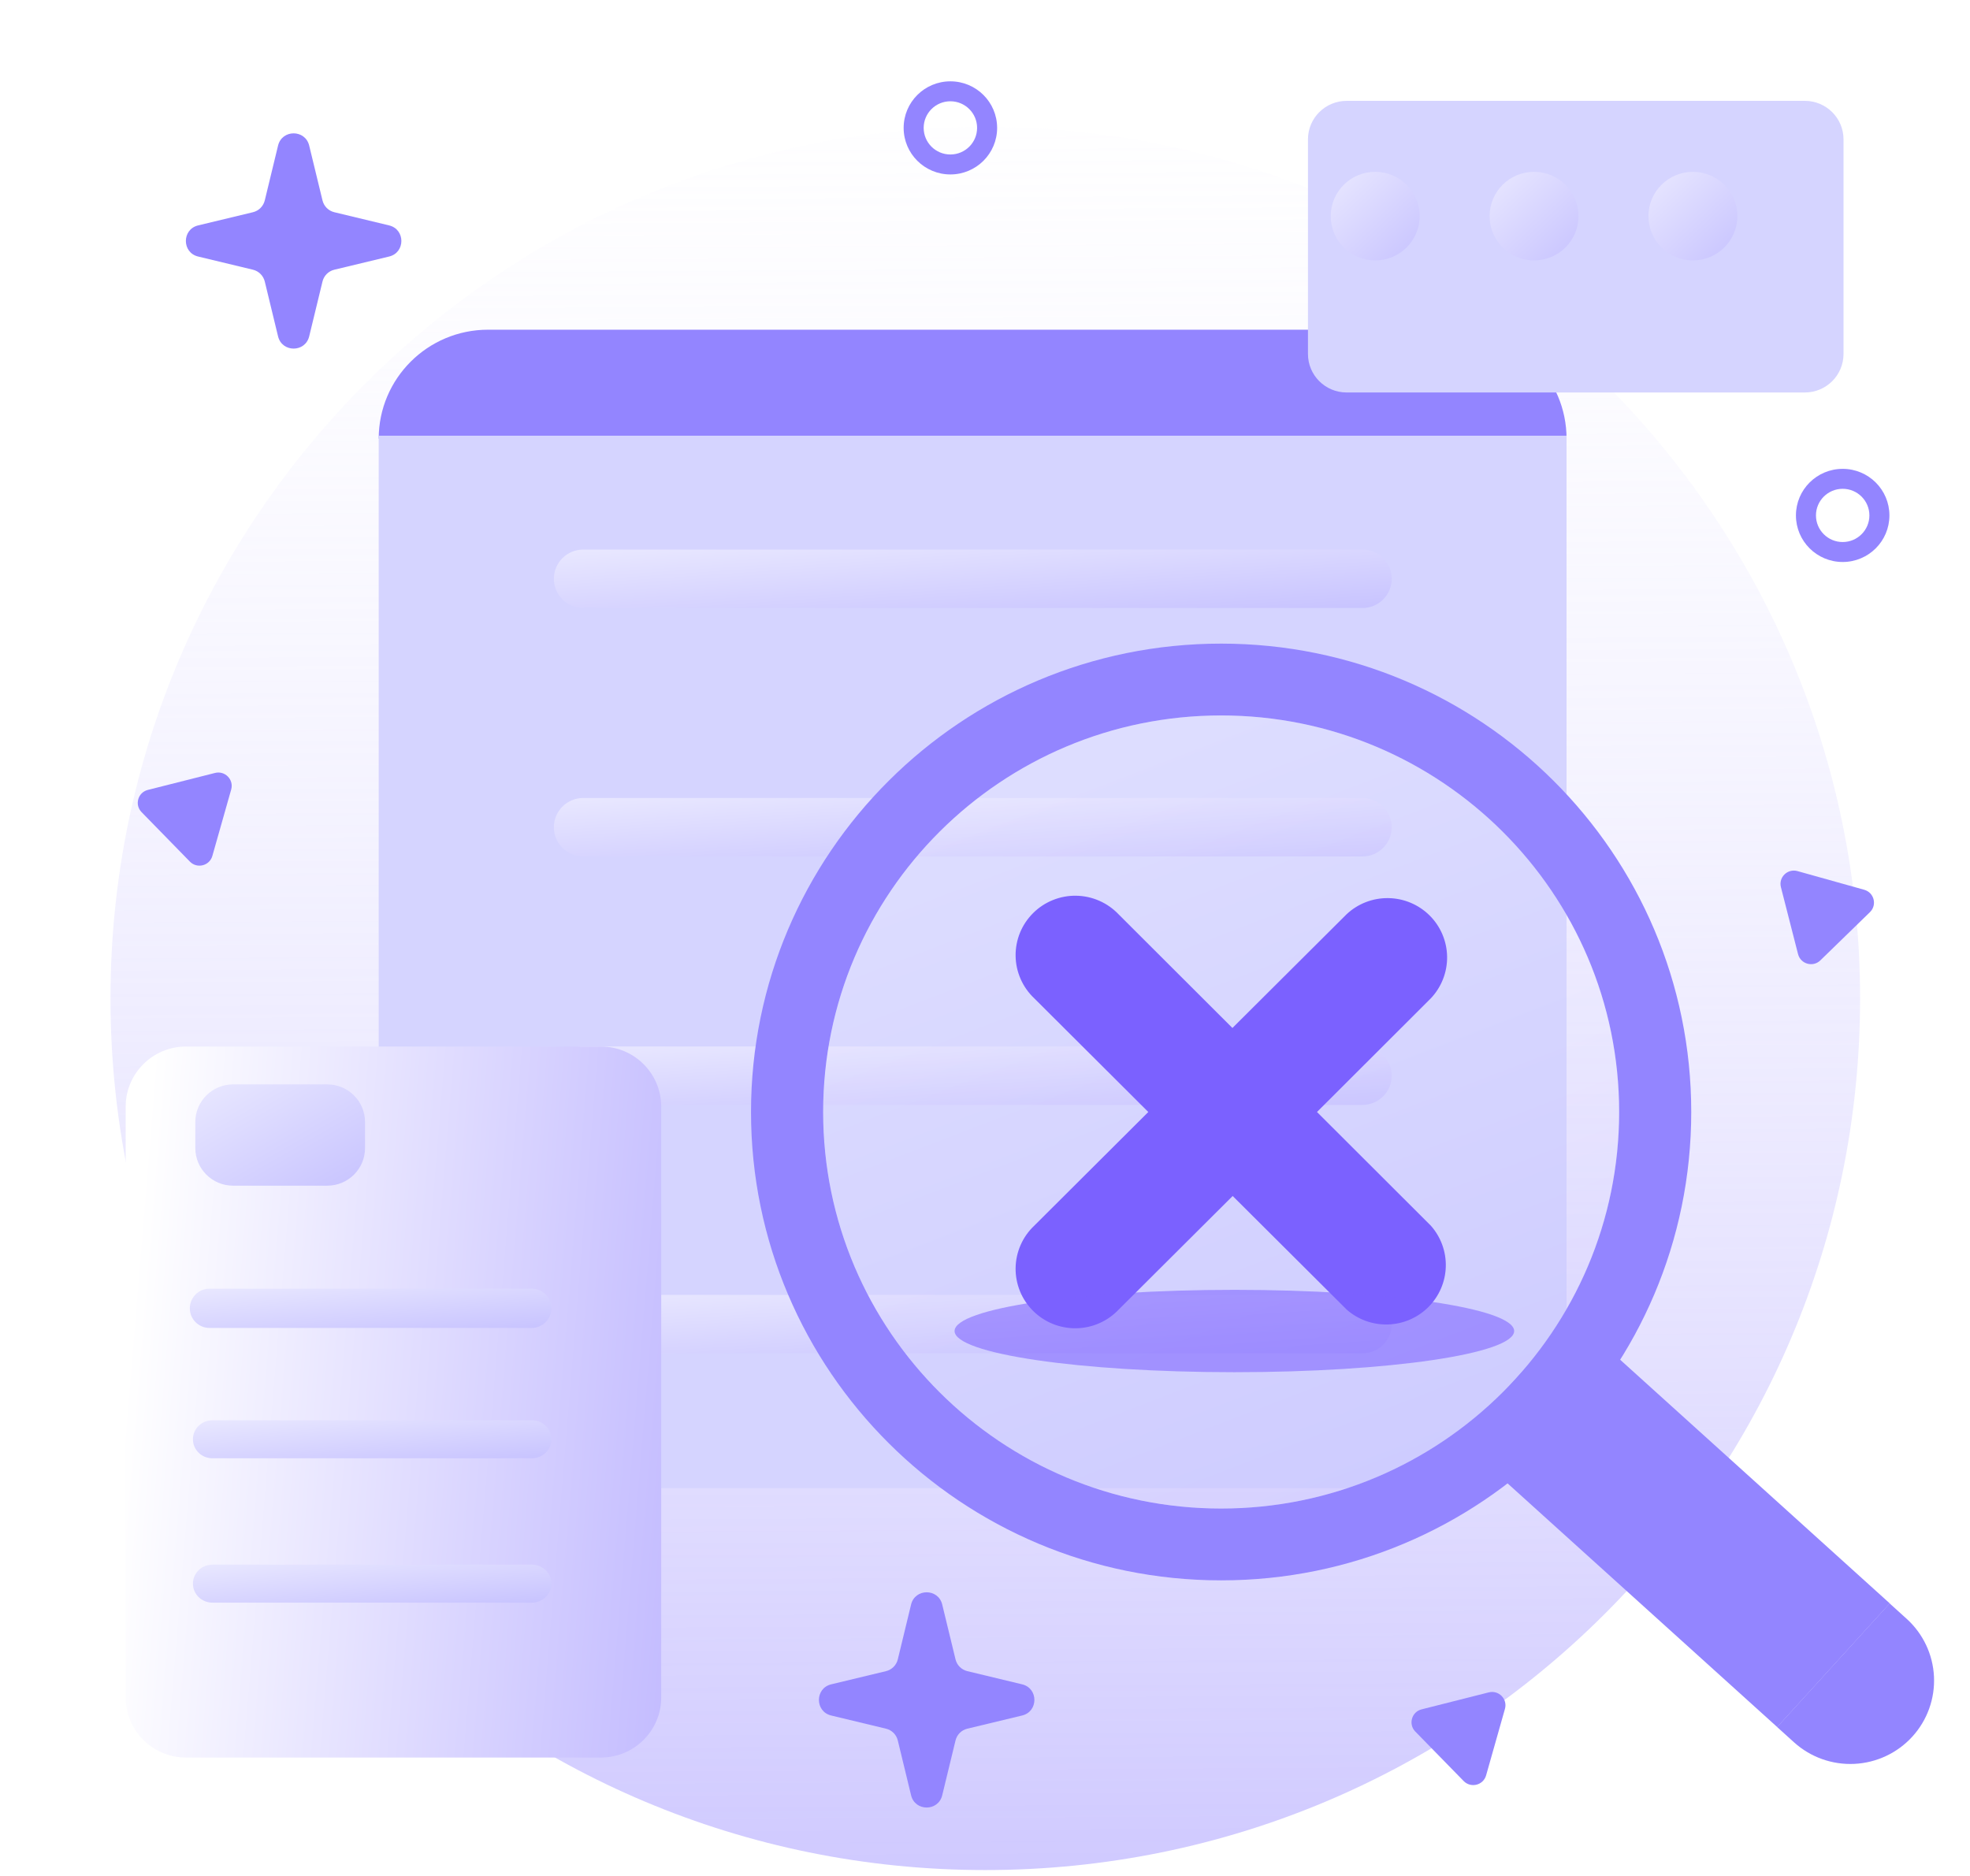 <svg
  width="84"
  height="80"
  viewBox="0 0 84 80"
  fill="none"
  xmlns="http://www.w3.org/2000/svg"
>
  <path
    d="M42.012 79.748C62.613 79.748 79.313 63.107 79.313 42.58C79.313 22.053 62.613 5.412 42.012 5.412C21.411 5.412 4.711 22.053 4.711 42.58C4.711 63.107 21.411 79.748 42.012 79.748Z"
    fill="url(#paint0_linear_29765_371533)"
  />
  <path
    d="M62.134 14.06H20.812C18.236 14.06 16.148 16.141 16.148 18.707H66.797C66.797 16.141 64.71 14.06 62.134 14.06Z"
    fill="#9385FF"
  />
  <path
    d="M16.148 18.581H66.797V57.019C66.797 58.727 66.116 60.366 64.903 61.575C63.691 62.783 62.046 63.462 60.331 63.462H22.615C20.9 63.462 19.255 62.783 18.043 61.575C16.83 60.366 16.148 58.727 16.148 57.019V18.581Z"
    fill="#D5D4FF"
  />
  <path
    d="M58.09 23.436H24.87C24.178 23.436 23.617 23.994 23.617 24.682C23.617 25.371 24.178 25.929 24.87 25.929H58.09C58.782 25.929 59.343 25.371 59.343 24.682C59.343 23.994 58.782 23.436 58.09 23.436Z"
    fill="url(#paint1_linear_29765_371533)"
  />
  <path
    d="M58.09 34.03H24.87C24.178 34.03 23.617 34.589 23.617 35.277C23.617 35.966 24.178 36.524 24.87 36.524H58.09C58.782 36.524 59.343 35.966 59.343 35.277C59.343 34.589 58.782 34.03 58.09 34.03Z"
    fill="url(#paint2_linear_29765_371533)"
  />
  <path
    d="M58.09 44.626H24.87C24.178 44.626 23.617 45.184 23.617 45.872C23.617 46.561 24.178 47.119 24.87 47.119H58.09C58.782 47.119 59.343 46.561 59.343 45.872C59.343 45.184 58.782 44.626 58.09 44.626Z"
    fill="url(#paint3_linear_29765_371533)"
  />
  <path
    d="M58.09 55.22H24.87C24.178 55.22 23.617 55.778 23.617 56.467C23.617 57.155 24.178 57.713 24.87 57.713H58.09C58.782 57.713 59.343 57.155 59.343 56.467C59.343 55.778 58.782 55.22 58.09 55.22Z"
    fill="url(#paint4_linear_29765_371533)"
  />
  <g filter="url(#filter0_d_29765_371533)">
    <path
      d="M24.645 42.353H6.956C5.535 42.353 4.383 43.501 4.383 44.917V70.111C4.383 71.527 5.535 72.674 6.956 72.674H24.645C26.066 72.674 27.218 71.527 27.218 70.111V44.917C27.218 43.501 26.066 42.353 24.645 42.353Z"
      fill="url(#paint5_linear_29765_371533)"
    />
  </g>
  <g filter="url(#filter1_d_29765_371533)">
    <path
      d="M75.007 3H55.469C54.558 3 53.82 3.735 53.82 4.643V13.793C53.82 14.701 54.558 15.436 55.469 15.436H75.007C75.918 15.436 76.656 14.701 76.656 13.793V4.643C76.656 3.735 75.918 3 75.007 3Z"
      fill="#D5D4FF"
    />
  </g>
  <path
    d="M22.673 54.956H8.932C8.469 54.956 8.094 55.33 8.094 55.791V55.794C8.094 56.255 8.469 56.629 8.932 56.629H22.673C23.136 56.629 23.511 56.255 23.511 55.794V55.791C23.511 55.33 23.136 54.956 22.673 54.956Z"
    fill="url(#paint6_linear_29765_371533)"
  />
  <path
    d="M22.68 66.724H9.057C8.598 66.724 8.227 67.086 8.227 67.533V67.535C8.227 67.982 8.598 68.344 9.057 68.344H22.68C23.139 68.344 23.511 67.982 23.511 67.535V67.533C23.511 67.086 23.139 66.724 22.68 66.724Z"
    fill="url(#paint7_linear_29765_371533)"
  />
  <path
    d="M22.68 60.567H9.057C8.598 60.567 8.227 60.929 8.227 61.376V61.379C8.227 61.825 8.598 62.188 9.057 62.188H22.68C23.139 62.188 23.511 61.825 23.511 61.379V61.376C23.511 60.929 23.139 60.567 22.68 60.567Z"
    fill="url(#paint8_linear_29765_371533)"
  />
  <path
    d="M13.954 46.243H9.939C9.049 46.243 8.328 46.962 8.328 47.848V48.958C8.328 49.845 9.049 50.563 9.939 50.563H13.954C14.844 50.563 15.565 49.845 15.565 48.958V47.848C15.565 46.962 14.844 46.243 13.954 46.243Z"
    fill="url(#paint9_linear_29765_371533)"
  />
  <path
    d="M58.638 11.105C59.684 11.105 60.533 10.26 60.533 9.217C60.533 8.174 59.684 7.328 58.638 7.328C57.591 7.328 56.742 8.174 56.742 9.217C56.742 10.26 57.591 11.105 58.638 11.105Z"
    fill="url(#paint10_linear_29765_371533)"
  />
  <path
    d="M65.411 11.105C66.458 11.105 67.306 10.26 67.306 9.217C67.306 8.174 66.458 7.328 65.411 7.328C64.364 7.328 63.516 8.174 63.516 9.217C63.516 10.26 64.364 11.105 65.411 11.105Z"
    fill="url(#paint11_linear_29765_371533)"
  />
  <path
    d="M72.184 11.105C73.231 11.105 74.08 10.26 74.08 9.217C74.08 8.174 73.231 7.328 72.184 7.328C71.138 7.328 70.289 8.174 70.289 9.217C70.289 10.26 71.138 11.105 72.184 11.105Z"
    fill="url(#paint12_linear_29765_371533)"
  />
  <path
    d="M67.05 56.148L62.25 61.421L75.78 73.65L80.58 68.377L67.05 56.148Z"
    fill="#9385FF"
  />
  <path
    fill-rule="evenodd"
    clip-rule="evenodd"
    d="M72.114 47.421C72.114 58.452 63.14 67.394 52.069 67.394C40.998 67.394 32.023 58.452 32.023 47.421C32.023 36.389 40.998 27.447 52.069 27.447C63.14 27.447 72.114 36.389 72.114 47.421ZM69.039 47.42C69.039 56.76 61.441 64.331 52.068 64.331C42.696 64.331 35.098 56.76 35.098 47.42C35.098 38.081 42.696 30.51 52.068 30.51C61.441 30.51 69.039 38.081 69.039 47.42Z"
    fill="#9385FF"
  />
  <g filter="url(#filter2_b_29765_371533)">
    <path
      d="M52.072 64.331C61.445 64.331 69.043 56.76 69.043 47.421C69.043 38.082 61.445 30.511 52.072 30.511C42.7 30.511 35.102 38.082 35.102 47.421C35.102 56.76 42.7 64.331 52.072 64.331Z"
      fill="url(#paint13_linear_29765_371533)"
      fill-opacity="0.2"
    />
  </g>
  <path
    d="M56.156 47.421L61.01 42.574C61.464 42.094 61.713 41.457 61.704 40.798C61.695 40.138 61.428 39.508 60.959 39.041C60.491 38.575 59.859 38.309 59.197 38.3C58.535 38.29 57.895 38.538 57.414 38.992L52.55 43.838L47.697 38.992C47.463 38.745 47.182 38.548 46.871 38.412C46.56 38.276 46.224 38.203 45.884 38.198C45.544 38.193 45.206 38.256 44.891 38.384C44.576 38.511 44.29 38.7 44.05 38.94C43.809 39.18 43.619 39.465 43.491 39.779C43.364 40.093 43.3 40.429 43.305 40.768C43.31 41.107 43.383 41.441 43.52 41.751C43.656 42.062 43.854 42.341 44.101 42.574L48.963 47.421L44.101 52.268C43.854 52.501 43.656 52.78 43.52 53.09C43.383 53.401 43.31 53.735 43.305 54.074C43.3 54.413 43.364 54.749 43.491 55.063C43.619 55.377 43.809 55.662 44.05 55.902C44.29 56.141 44.576 56.33 44.891 56.458C45.206 56.585 45.544 56.648 45.884 56.644C46.224 56.639 46.56 56.566 46.871 56.43C47.182 56.294 47.463 56.096 47.697 55.85L52.561 51.003L57.425 55.85C57.911 56.277 58.541 56.502 59.188 56.481C59.836 56.461 60.45 56.195 60.907 55.738C61.364 55.281 61.629 54.668 61.648 54.023C61.667 53.378 61.439 52.751 61.01 52.268L56.156 47.421Z"
    fill="#7B61FF"
  />
  <g filter="url(#filter3_f_29765_371533)">
    <ellipse
      cx="52.633"
      cy="56.761"
      rx="11.93"
      ry="1.756"
      fill="#7B61FF"
      fill-opacity="0.56"
    />
  </g>
  <path
    d="M38.848 68.425C39.017 67.729 40.008 67.729 40.176 68.425L40.743 70.763C40.803 71.012 40.998 71.206 41.247 71.266L43.583 71.828C44.281 71.996 44.281 72.989 43.583 73.157L41.247 73.719C40.998 73.778 40.803 73.973 40.743 74.222L40.176 76.559C40.008 77.256 39.017 77.256 38.848 76.559L38.282 74.222C38.222 73.973 38.027 73.778 37.778 73.719L35.441 73.157C34.744 72.989 34.744 71.996 35.441 71.828L37.778 71.266C38.027 71.206 38.222 71.012 38.282 70.763L38.848 68.425Z"
    fill="#9385FF"
  />
  <path
    d="M11.856 6.209C12.025 5.512 13.015 5.512 13.184 6.209L13.751 8.546C13.811 8.795 14.005 8.99 14.255 9.05L16.591 9.612C17.289 9.78 17.289 10.773 16.591 10.94L14.255 11.502C14.005 11.562 13.811 11.757 13.751 12.006L13.184 14.343C13.015 15.04 12.025 15.04 11.856 14.343L11.29 12.006C11.229 11.757 11.035 11.562 10.786 11.502L8.449 10.94C7.751 10.773 7.751 9.78 8.449 9.612L10.786 9.05C11.035 8.99 11.229 8.795 11.29 8.546L11.856 6.209Z"
    fill="#9385FF"
  />
  <path
    fill-rule="evenodd"
    clip-rule="evenodd"
    d="M40.524 6.588C41.153 6.588 41.663 6.08 41.663 5.454C41.663 4.827 41.153 4.319 40.524 4.319C39.895 4.319 39.385 4.827 39.385 5.454C39.385 6.08 39.895 6.588 40.524 6.588ZM40.524 7.439C41.625 7.439 42.517 6.55 42.517 5.454C42.517 4.357 41.625 3.468 40.524 3.468C39.423 3.468 38.531 4.357 38.531 5.454C38.531 6.55 39.423 7.439 40.524 7.439Z"
    fill="#9385FF"
  />
  <path
    d="M75.938 37.835C75.829 37.411 76.222 37.029 76.645 37.148L79.49 37.944C79.912 38.063 80.048 38.593 79.734 38.898L77.619 40.955C77.305 41.261 76.776 41.112 76.668 40.688L75.938 37.835Z"
    fill="#9385FF"
  />
  <path
    d="M9.169 32.962C9.594 32.855 9.977 33.247 9.858 33.668L9.055 36.501C8.935 36.922 8.403 37.057 8.097 36.743L6.036 34.633C5.73 34.32 5.879 33.794 6.304 33.686L9.169 32.962Z"
    fill="#9385FF"
  />
  <path
    d="M63.481 72.171C63.907 72.064 64.29 72.456 64.17 72.877L63.367 75.71C63.248 76.131 62.716 76.266 62.41 75.952L60.348 73.842C60.042 73.529 60.191 73.002 60.617 72.895L63.481 72.171Z"
    fill="#9385FF"
  />
  <path
    fill-rule="evenodd"
    clip-rule="evenodd"
    d="M78.571 23.115C79.2 23.115 79.71 22.607 79.71 21.98C79.71 21.353 79.2 20.845 78.571 20.845C77.942 20.845 77.432 21.353 77.432 21.98C77.432 22.607 77.942 23.115 78.571 23.115ZM78.571 23.966C79.672 23.966 80.564 23.077 80.564 21.98C80.564 20.883 79.672 19.994 78.571 19.994C77.47 19.994 76.578 20.883 76.578 21.98C76.578 23.077 77.47 23.966 78.571 23.966Z"
    fill="#9385FF"
  />
  <path
    d="M75.773 73.65L80.573 68.377L81.296 69.031C81.998 69.665 82.418 70.551 82.464 71.493C82.51 72.436 82.179 73.358 81.542 74.057C80.906 74.756 80.017 75.174 79.071 75.22C78.125 75.266 77.2 74.936 76.498 74.302L75.775 73.648L75.773 73.65Z"
    fill="#9385FF"
  />
  <defs>
    <filter
      id="filter0_d_29765_371533"
      x="0.48"
      y="39.751"
      width="32.592"
      height="40.077"
      filterUnits="userSpaceOnUse"
      color-interpolation-filters="sRGB"
    >
      <feFlood flood-opacity="0" result="BackgroundImageFix" />
      <feColorMatrix
        in="SourceAlpha"
        type="matrix"
        values="0 0 0 0 0 0 0 0 0 0 0 0 0 0 0 0 0 0 127 0"
        result="hardAlpha"
      />
      <feOffset dx="0.976" dy="2.276" />
      <feGaussianBlur stdDeviation="2.439" />
      <feComposite in2="hardAlpha" operator="out" />
      <feColorMatrix
        type="matrix"
        values="0 0 0 0 0.105 0 0 0 0 0.466 0 0 0 0 0.546 0 0 0 0.15 0"
      />
      <feBlend
        mode="normal"
        in2="BackgroundImageFix"
        result="effect1_dropShadow_29765_371533"
      />
      <feBlend
        mode="normal"
        in="SourceGraphic"
        in2="effect1_dropShadow_29765_371533"
        result="shape"
      />
    </filter>
    <filter
      id="filter1_d_29765_371533"
      x="51.544"
      y="0.073"
      width="31.291"
      height="20.891"
      filterUnits="userSpaceOnUse"
      color-interpolation-filters="sRGB"
    >
      <feFlood flood-opacity="0" result="BackgroundImageFix" />
      <feColorMatrix
        in="SourceAlpha"
        type="matrix"
        values="0 0 0 0 0 0 0 0 0 0 0 0 0 0 0 0 0 0 127 0"
        result="hardAlpha"
      />
      <feOffset dx="1.951" dy="1.301" />
      <feGaussianBlur stdDeviation="2.114" />
      <feComposite in2="hardAlpha" operator="out" />
      <feColorMatrix
        type="matrix"
        values="0 0 0 0 0.105 0 0 0 0 0.466 0 0 0 0 0.546 0 0 0 0.09 0"
      />
      <feBlend
        mode="normal"
        in2="BackgroundImageFix"
        result="effect1_dropShadow_29765_371533"
      />
      <feBlend
        mode="normal"
        in="SourceGraphic"
        in2="effect1_dropShadow_29765_371533"
        result="shape"
      />
    </filter>
    <filter
      id="filter2_b_29765_371533"
      x="29.679"
      y="25.088"
      width="44.783"
      height="44.666"
      filterUnits="userSpaceOnUse"
      color-interpolation-filters="sRGB"
    >
      <feFlood flood-opacity="0" result="BackgroundImageFix" />
      <feGaussianBlur in="BackgroundImageFix" stdDeviation="2.711" />
      <feComposite
        in2="SourceAlpha"
        operator="in"
        result="effect1_backgroundBlur_29765_371533"
      />
      <feBlend
        mode="normal"
        in="SourceGraphic"
        in2="effect1_backgroundBlur_29765_371533"
        result="shape"
      />
    </filter>
    <filter
      id="filter3_f_29765_371533"
      x="33.925"
      y="48.226"
      width="37.416"
      height="17.069"
      filterUnits="userSpaceOnUse"
      color-interpolation-filters="sRGB"
    >
      <feFlood flood-opacity="0" result="BackgroundImageFix" />
      <feBlend
        mode="normal"
        in="SourceGraphic"
        in2="BackgroundImageFix"
        result="shape"
      />
      <feGaussianBlur
        stdDeviation="3.389"
        result="effect1_foregroundBlur_29765_371533"
      />
    </filter>
    <linearGradient
      id="paint0_linear_29765_371533"
      x1="41.724"
      y1="-6.691"
      x2="42.483"
      y2="123.838"
      gradientUnits="userSpaceOnUse"
    >
      <stop stop-color="white" stop-opacity="0" />
      <stop offset="1" stop-color="#9385FF" />
    </linearGradient>
    <linearGradient
      id="paint1_linear_29765_371533"
      x1="23.617"
      y1="23.436"
      x2="24.1"
      y2="30.657"
      gradientUnits="userSpaceOnUse"
    >
      <stop stop-color="#E9E8FF" />
      <stop offset="1" stop-color="#B7B1FF" />
    </linearGradient>
    <linearGradient
      id="paint2_linear_29765_371533"
      x1="23.617"
      y1="34.03"
      x2="24.1"
      y2="41.251"
      gradientUnits="userSpaceOnUse"
    >
      <stop stop-color="#E9E8FF" />
      <stop offset="1" stop-color="#B7B1FF" />
    </linearGradient>
    <linearGradient
      id="paint3_linear_29765_371533"
      x1="23.617"
      y1="44.626"
      x2="24.1"
      y2="51.847"
      gradientUnits="userSpaceOnUse"
    >
      <stop stop-color="#E9E8FF" />
      <stop offset="1" stop-color="#B7B1FF" />
    </linearGradient>
    <linearGradient
      id="paint4_linear_29765_371533"
      x1="23.617"
      y1="55.22"
      x2="24.1"
      y2="62.441"
      gradientUnits="userSpaceOnUse"
    >
      <stop stop-color="#E9E8FF" />
      <stop offset="1" stop-color="#B7B1FF" />
    </linearGradient>
    <linearGradient
      id="paint5_linear_29765_371533"
      x1="3.697"
      y1="65.09"
      x2="47.463"
      y2="68.698"
      gradientUnits="userSpaceOnUse"
    >
      <stop stop-color="white" />
      <stop offset="1" stop-color="#9385FF" />
    </linearGradient>
    <linearGradient
      id="paint6_linear_29765_371533"
      x1="8.094"
      y1="54.956"
      x2="8.594"
      y2="59.769"
      gradientUnits="userSpaceOnUse"
    >
      <stop stop-color="#E9E8FF" />
      <stop offset="1" stop-color="#B7B1FF" />
    </linearGradient>
    <linearGradient
      id="paint7_linear_29765_371533"
      x1="8.227"
      y1="66.724"
      x2="8.7"
      y2="71.389"
      gradientUnits="userSpaceOnUse"
    >
      <stop stop-color="#E9E8FF" />
      <stop offset="1" stop-color="#B7B1FF" />
    </linearGradient>
    <linearGradient
      id="paint8_linear_29765_371533"
      x1="8.227"
      y1="60.567"
      x2="8.7"
      y2="65.232"
      gradientUnits="userSpaceOnUse"
    >
      <stop stop-color="#E9E8FF" />
      <stop offset="1" stop-color="#B7B1FF" />
    </linearGradient>
    <linearGradient
      id="paint9_linear_29765_371533"
      x1="8.328"
      y1="46.243"
      x2="13.744"
      y2="55.711"
      gradientUnits="userSpaceOnUse"
    >
      <stop stop-color="#E9E8FF" />
      <stop offset="1" stop-color="#B7B1FF" />
    </linearGradient>
    <linearGradient
      id="paint10_linear_29765_371533"
      x1="56.742"
      y1="7.328"
      x2="62.229"
      y2="13.075"
      gradientUnits="userSpaceOnUse"
    >
      <stop stop-color="#E9E8FF" />
      <stop offset="1" stop-color="#B7B1FF" />
    </linearGradient>
    <linearGradient
      id="paint11_linear_29765_371533"
      x1="63.516"
      y1="7.328"
      x2="69.003"
      y2="13.075"
      gradientUnits="userSpaceOnUse"
    >
      <stop stop-color="#E9E8FF" />
      <stop offset="1" stop-color="#B7B1FF" />
    </linearGradient>
    <linearGradient
      id="paint12_linear_29765_371533"
      x1="70.289"
      y1="7.328"
      x2="75.776"
      y2="13.075"
      gradientUnits="userSpaceOnUse"
    >
      <stop stop-color="#E9E8FF" />
      <stop offset="1" stop-color="#B7B1FF" />
    </linearGradient>
    <linearGradient
      id="paint13_linear_29765_371533"
      x1="52.072"
      y1="30.511"
      x2="69.067"
      y2="74.768"
      gradientUnits="userSpaceOnUse"
    >
      <stop stop-color="white" />
      <stop offset="1" stop-color="#9385FF" />
    </linearGradient>
  </defs>
</svg>

